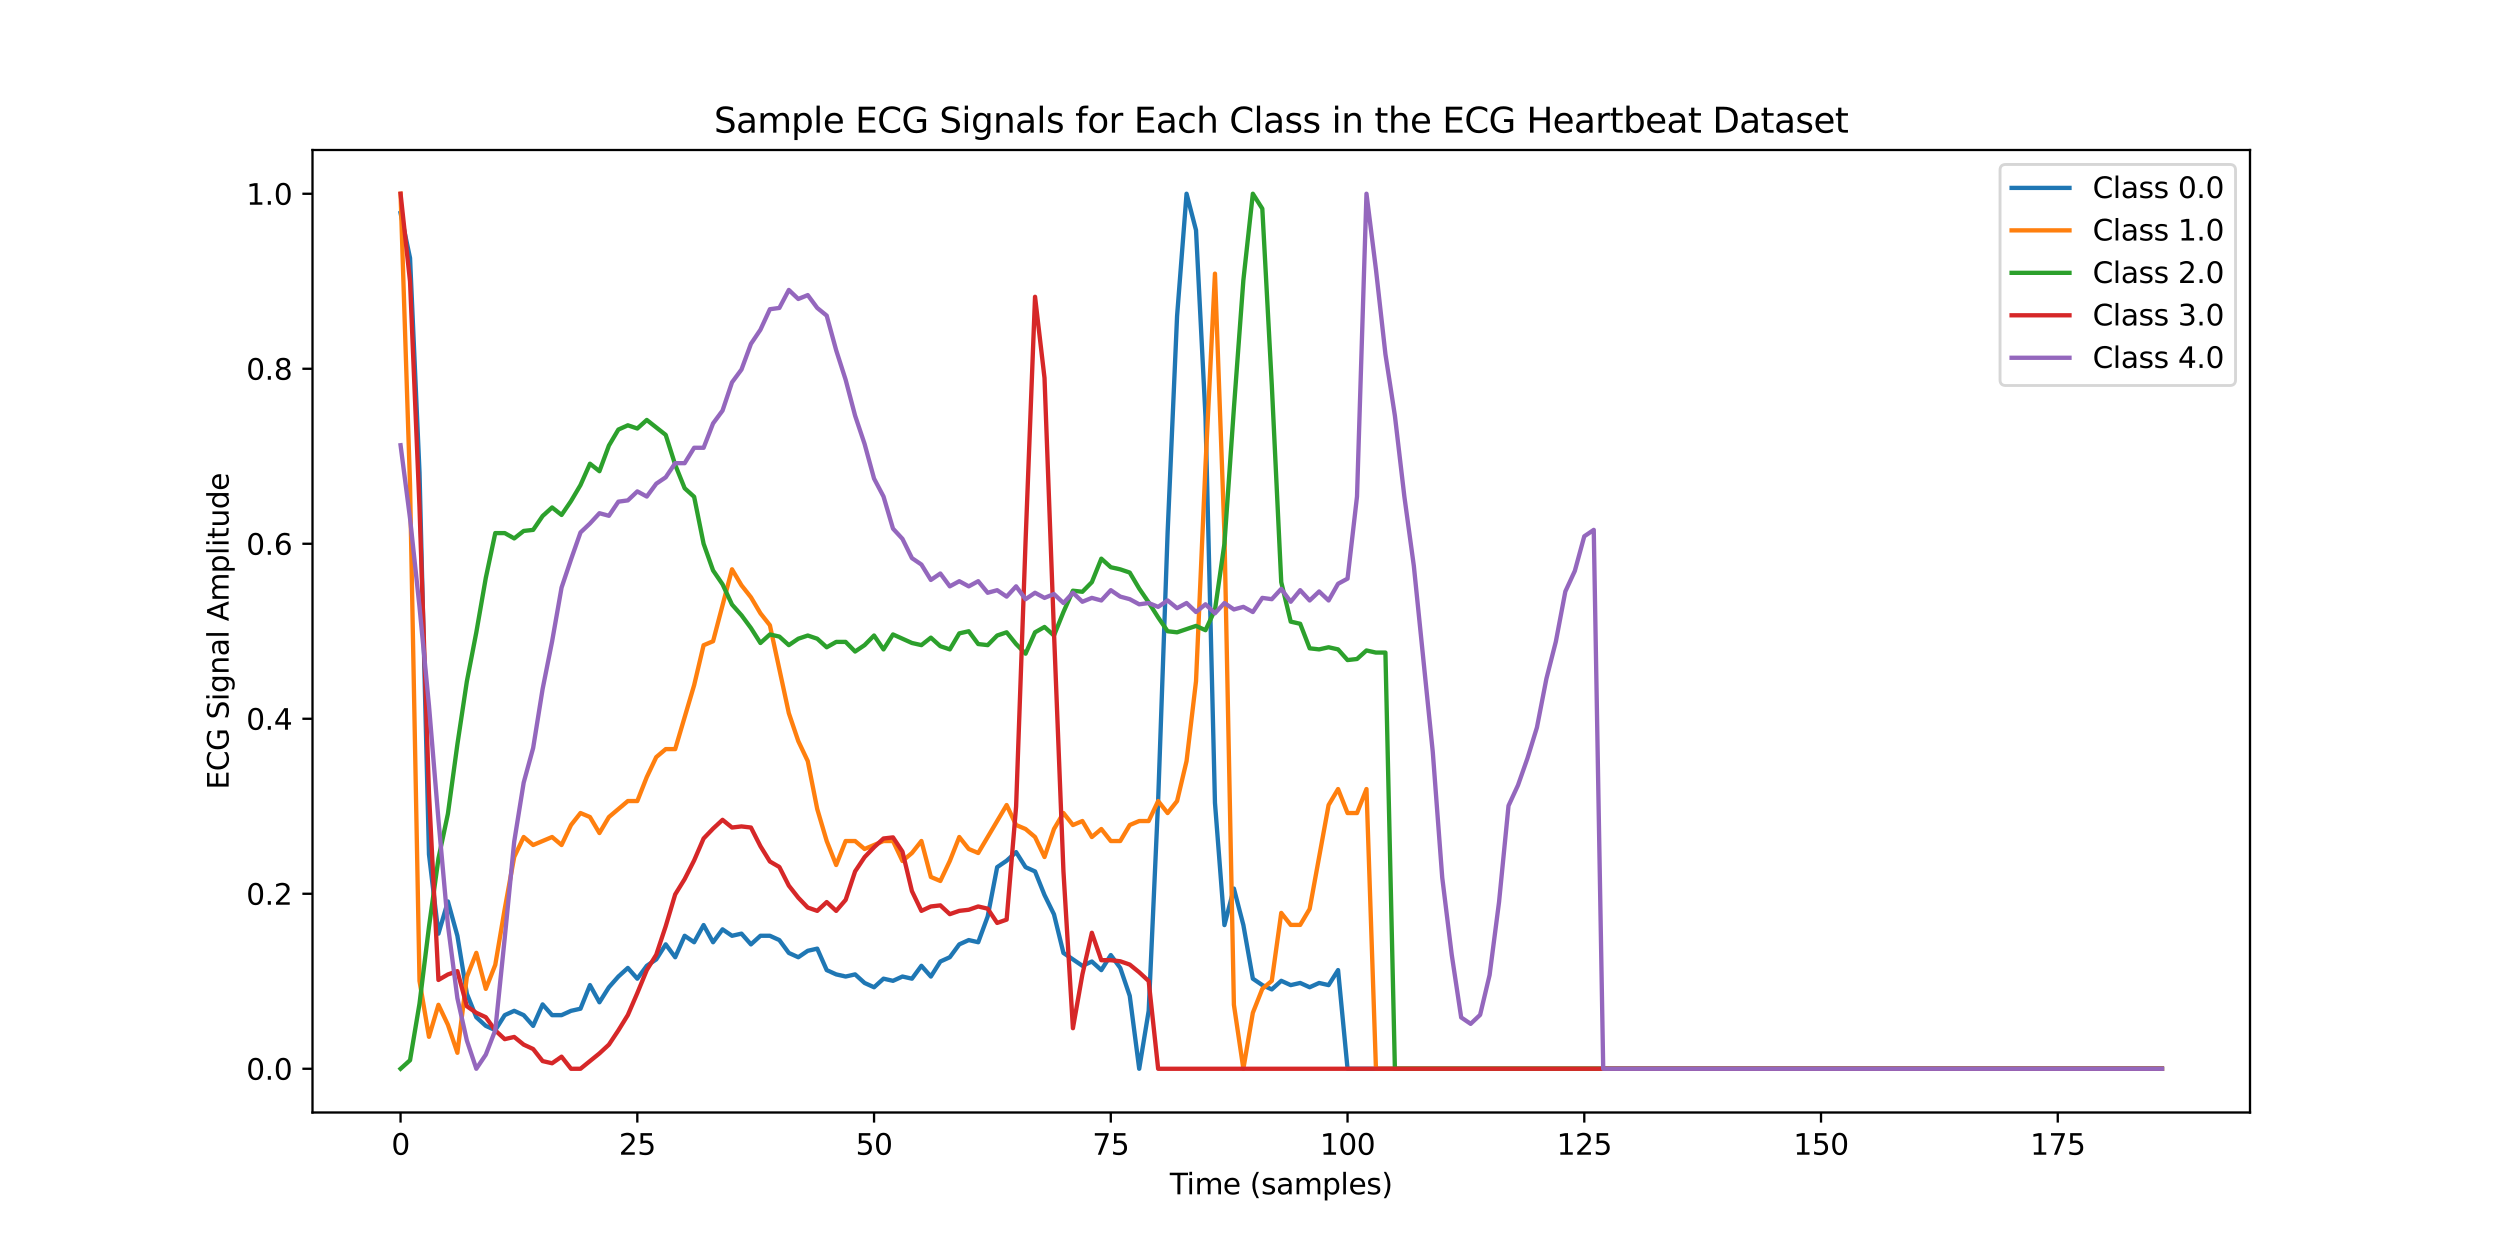 <?xml version="1.0" encoding="utf-8" standalone="no"?>
<!DOCTYPE svg PUBLIC "-//W3C//DTD SVG 1.1//EN"
  "http://www.w3.org/Graphics/SVG/1.1/DTD/svg11.dtd">
<svg xmlns:xlink="http://www.w3.org/1999/xlink" width="864pt" height="432pt" viewBox="0 0 864 432" xmlns="http://www.w3.org/2000/svg" version="1.1">
 <defs>
  <style type="text/css">*{stroke-linejoin: round; stroke-linecap: butt}</style>
 </defs>
 <g id="figure_1">
  <g id="patch_1">
   <path d="M 0 432 
L 864 432 
L 864 0 
L 0 0 
z
" style="fill: #ffffff"/>
  </g>
  <g id="axes_1">
   <g id="patch_2">
    <path d="M 108 384.48 
L 777.6 384.48 
L 777.6 51.84 
L 108 51.84 
z
" style="fill: #ffffff"/>
   </g>
   <g id="matplotlib.axis_1">
    <g id="xtick_1">
     <g id="line2d_1">
      <defs>
       <path id="m338318c845" d="M 0 0 
L 0 3.5 
" style="stroke: #000000; stroke-width: 0.8"/>
      </defs>
      <g>
       <use xlink:href="#m338318c845" x="138.436" y="384.48" style="stroke: #000000; stroke-width: 0.8"/>
      </g>
     </g>
     <g id="text_1">
      <!-- 0 -->
      <g transform="translate(135.255 399.078) scale(0.1 -0.1)">
       <defs>
        <path id="DejaVuSans-30" d="M 2034 4250 
Q 1547 4250 1301 3770 
Q 1056 3291 1056 2328 
Q 1056 1369 1301 889 
Q 1547 409 2034 409 
Q 2525 409 2770 889 
Q 3016 1369 3016 2328 
Q 3016 3291 2770 3770 
Q 2525 4250 2034 4250 
z
M 2034 4750 
Q 2819 4750 3233 4129 
Q 3647 3509 3647 2328 
Q 3647 1150 3233 529 
Q 2819 -91 2034 -91 
Q 1250 -91 836 529 
Q 422 1150 422 2328 
Q 422 3509 836 4129 
Q 1250 4750 2034 4750 
z
" transform="scale(0.016)"/>
       </defs>
       <use xlink:href="#DejaVuSans-30"/>
      </g>
     </g>
    </g>
    <g id="xtick_2">
     <g id="line2d_2">
      <g>
       <use xlink:href="#m338318c845" x="220.255" y="384.48" style="stroke: #000000; stroke-width: 0.8"/>
      </g>
     </g>
     <g id="text_2">
      <!-- 25 -->
      <g transform="translate(213.892 399.078) scale(0.1 -0.1)">
       <defs>
        <path id="DejaVuSans-32" d="M 1228 531 
L 3431 531 
L 3431 0 
L 469 0 
L 469 531 
Q 828 903 1448 1529 
Q 2069 2156 2228 2338 
Q 2531 2678 2651 2914 
Q 2772 3150 2772 3378 
Q 2772 3750 2511 3984 
Q 2250 4219 1831 4219 
Q 1534 4219 1204 4116 
Q 875 4013 500 3803 
L 500 4441 
Q 881 4594 1212 4672 
Q 1544 4750 1819 4750 
Q 2544 4750 2975 4387 
Q 3406 4025 3406 3419 
Q 3406 3131 3298 2873 
Q 3191 2616 2906 2266 
Q 2828 2175 2409 1742 
Q 1991 1309 1228 531 
z
" transform="scale(0.016)"/>
        <path id="DejaVuSans-35" d="M 691 4666 
L 3169 4666 
L 3169 4134 
L 1269 4134 
L 1269 2991 
Q 1406 3038 1543 3061 
Q 1681 3084 1819 3084 
Q 2600 3084 3056 2656 
Q 3513 2228 3513 1497 
Q 3513 744 3044 326 
Q 2575 -91 1722 -91 
Q 1428 -91 1123 -41 
Q 819 9 494 109 
L 494 744 
Q 775 591 1075 516 
Q 1375 441 1709 441 
Q 2250 441 2565 725 
Q 2881 1009 2881 1497 
Q 2881 1984 2565 2268 
Q 2250 2553 1709 2553 
Q 1456 2553 1204 2497 
Q 953 2441 691 2322 
L 691 4666 
z
" transform="scale(0.016)"/>
       </defs>
       <use xlink:href="#DejaVuSans-32"/>
       <use xlink:href="#DejaVuSans-35" transform="translate(63.623 0)"/>
      </g>
     </g>
    </g>
    <g id="xtick_3">
     <g id="line2d_3">
      <g>
       <use xlink:href="#m338318c845" x="302.073" y="384.48" style="stroke: #000000; stroke-width: 0.8"/>
      </g>
     </g>
     <g id="text_3">
      <!-- 50 -->
      <g transform="translate(295.71 399.078) scale(0.1 -0.1)">
       <use xlink:href="#DejaVuSans-35"/>
       <use xlink:href="#DejaVuSans-30" transform="translate(63.623 0)"/>
      </g>
     </g>
    </g>
    <g id="xtick_4">
     <g id="line2d_4">
      <g>
       <use xlink:href="#m338318c845" x="383.891" y="384.48" style="stroke: #000000; stroke-width: 0.8"/>
      </g>
     </g>
     <g id="text_4">
      <!-- 75 -->
      <g transform="translate(377.528 399.078) scale(0.1 -0.1)">
       <defs>
        <path id="DejaVuSans-37" d="M 525 4666 
L 3525 4666 
L 3525 4397 
L 1831 0 
L 1172 0 
L 2766 4134 
L 525 4134 
L 525 4666 
z
" transform="scale(0.016)"/>
       </defs>
       <use xlink:href="#DejaVuSans-37"/>
       <use xlink:href="#DejaVuSans-35" transform="translate(63.623 0)"/>
      </g>
     </g>
    </g>
    <g id="xtick_5">
     <g id="line2d_5">
      <g>
       <use xlink:href="#m338318c845" x="465.709" y="384.48" style="stroke: #000000; stroke-width: 0.8"/>
      </g>
     </g>
     <g id="text_5">
      <!-- 100 -->
      <g transform="translate(456.165 399.078) scale(0.1 -0.1)">
       <defs>
        <path id="DejaVuSans-31" d="M 794 531 
L 1825 531 
L 1825 4091 
L 703 3866 
L 703 4441 
L 1819 4666 
L 2450 4666 
L 2450 531 
L 3481 531 
L 3481 0 
L 794 0 
L 794 531 
z
" transform="scale(0.016)"/>
       </defs>
       <use xlink:href="#DejaVuSans-31"/>
       <use xlink:href="#DejaVuSans-30" transform="translate(63.623 0)"/>
       <use xlink:href="#DejaVuSans-30" transform="translate(127.246 0)"/>
      </g>
     </g>
    </g>
    <g id="xtick_6">
     <g id="line2d_6">
      <g>
       <use xlink:href="#m338318c845" x="547.527" y="384.48" style="stroke: #000000; stroke-width: 0.8"/>
      </g>
     </g>
     <g id="text_6">
      <!-- 125 -->
      <g transform="translate(537.984 399.078) scale(0.1 -0.1)">
       <use xlink:href="#DejaVuSans-31"/>
       <use xlink:href="#DejaVuSans-32" transform="translate(63.623 0)"/>
       <use xlink:href="#DejaVuSans-35" transform="translate(127.246 0)"/>
      </g>
     </g>
    </g>
    <g id="xtick_7">
     <g id="line2d_7">
      <g>
       <use xlink:href="#m338318c845" x="629.345" y="384.48" style="stroke: #000000; stroke-width: 0.8"/>
      </g>
     </g>
     <g id="text_7">
      <!-- 150 -->
      <g transform="translate(619.802 399.078) scale(0.1 -0.1)">
       <use xlink:href="#DejaVuSans-31"/>
       <use xlink:href="#DejaVuSans-35" transform="translate(63.623 0)"/>
       <use xlink:href="#DejaVuSans-30" transform="translate(127.246 0)"/>
      </g>
     </g>
    </g>
    <g id="xtick_8">
     <g id="line2d_8">
      <g>
       <use xlink:href="#m338318c845" x="711.164" y="384.48" style="stroke: #000000; stroke-width: 0.8"/>
      </g>
     </g>
     <g id="text_8">
      <!-- 175 -->
      <g transform="translate(701.62 399.078) scale(0.1 -0.1)">
       <use xlink:href="#DejaVuSans-31"/>
       <use xlink:href="#DejaVuSans-37" transform="translate(63.623 0)"/>
       <use xlink:href="#DejaVuSans-35" transform="translate(127.246 0)"/>
      </g>
     </g>
    </g>
    <g id="text_9">
     <!-- Time (samples) -->
     <g transform="translate(404.292 412.757) scale(0.1 -0.1)">
      <defs>
       <path id="DejaVuSans-54" d="M -19 4666 
L 3928 4666 
L 3928 4134 
L 2272 4134 
L 2272 0 
L 1638 0 
L 1638 4134 
L -19 4134 
L -19 4666 
z
" transform="scale(0.016)"/>
       <path id="DejaVuSans-69" d="M 603 3500 
L 1178 3500 
L 1178 0 
L 603 0 
L 603 3500 
z
M 603 4863 
L 1178 4863 
L 1178 4134 
L 603 4134 
L 603 4863 
z
" transform="scale(0.016)"/>
       <path id="DejaVuSans-6d" d="M 3328 2828 
Q 3544 3216 3844 3400 
Q 4144 3584 4550 3584 
Q 5097 3584 5394 3201 
Q 5691 2819 5691 2113 
L 5691 0 
L 5113 0 
L 5113 2094 
Q 5113 2597 4934 2840 
Q 4756 3084 4391 3084 
Q 3944 3084 3684 2787 
Q 3425 2491 3425 1978 
L 3425 0 
L 2847 0 
L 2847 2094 
Q 2847 2600 2669 2842 
Q 2491 3084 2119 3084 
Q 1678 3084 1418 2786 
Q 1159 2488 1159 1978 
L 1159 0 
L 581 0 
L 581 3500 
L 1159 3500 
L 1159 2956 
Q 1356 3278 1631 3431 
Q 1906 3584 2284 3584 
Q 2666 3584 2933 3390 
Q 3200 3197 3328 2828 
z
" transform="scale(0.016)"/>
       <path id="DejaVuSans-65" d="M 3597 1894 
L 3597 1613 
L 953 1613 
Q 991 1019 1311 708 
Q 1631 397 2203 397 
Q 2534 397 2845 478 
Q 3156 559 3463 722 
L 3463 178 
Q 3153 47 2828 -22 
Q 2503 -91 2169 -91 
Q 1331 -91 842 396 
Q 353 884 353 1716 
Q 353 2575 817 3079 
Q 1281 3584 2069 3584 
Q 2775 3584 3186 3129 
Q 3597 2675 3597 1894 
z
M 3022 2063 
Q 3016 2534 2758 2815 
Q 2500 3097 2075 3097 
Q 1594 3097 1305 2825 
Q 1016 2553 972 2059 
L 3022 2063 
z
" transform="scale(0.016)"/>
       <path id="DejaVuSans-20" transform="scale(0.016)"/>
       <path id="DejaVuSans-28" d="M 1984 4856 
Q 1566 4138 1362 3434 
Q 1159 2731 1159 2009 
Q 1159 1288 1364 580 
Q 1569 -128 1984 -844 
L 1484 -844 
Q 1016 -109 783 600 
Q 550 1309 550 2009 
Q 550 2706 781 3412 
Q 1013 4119 1484 4856 
L 1984 4856 
z
" transform="scale(0.016)"/>
       <path id="DejaVuSans-73" d="M 2834 3397 
L 2834 2853 
Q 2591 2978 2328 3040 
Q 2066 3103 1784 3103 
Q 1356 3103 1142 2972 
Q 928 2841 928 2578 
Q 928 2378 1081 2264 
Q 1234 2150 1697 2047 
L 1894 2003 
Q 2506 1872 2764 1633 
Q 3022 1394 3022 966 
Q 3022 478 2636 193 
Q 2250 -91 1575 -91 
Q 1294 -91 989 -36 
Q 684 19 347 128 
L 347 722 
Q 666 556 975 473 
Q 1284 391 1588 391 
Q 1994 391 2212 530 
Q 2431 669 2431 922 
Q 2431 1156 2273 1281 
Q 2116 1406 1581 1522 
L 1381 1569 
Q 847 1681 609 1914 
Q 372 2147 372 2553 
Q 372 3047 722 3315 
Q 1072 3584 1716 3584 
Q 2034 3584 2315 3537 
Q 2597 3491 2834 3397 
z
" transform="scale(0.016)"/>
       <path id="DejaVuSans-61" d="M 2194 1759 
Q 1497 1759 1228 1600 
Q 959 1441 959 1056 
Q 959 750 1161 570 
Q 1363 391 1709 391 
Q 2188 391 2477 730 
Q 2766 1069 2766 1631 
L 2766 1759 
L 2194 1759 
z
M 3341 1997 
L 3341 0 
L 2766 0 
L 2766 531 
Q 2569 213 2275 61 
Q 1981 -91 1556 -91 
Q 1019 -91 701 211 
Q 384 513 384 1019 
Q 384 1609 779 1909 
Q 1175 2209 1959 2209 
L 2766 2209 
L 2766 2266 
Q 2766 2663 2505 2880 
Q 2244 3097 1772 3097 
Q 1472 3097 1187 3025 
Q 903 2953 641 2809 
L 641 3341 
Q 956 3463 1253 3523 
Q 1550 3584 1831 3584 
Q 2591 3584 2966 3190 
Q 3341 2797 3341 1997 
z
" transform="scale(0.016)"/>
       <path id="DejaVuSans-70" d="M 1159 525 
L 1159 -1331 
L 581 -1331 
L 581 3500 
L 1159 3500 
L 1159 2969 
Q 1341 3281 1617 3432 
Q 1894 3584 2278 3584 
Q 2916 3584 3314 3078 
Q 3713 2572 3713 1747 
Q 3713 922 3314 415 
Q 2916 -91 2278 -91 
Q 1894 -91 1617 61 
Q 1341 213 1159 525 
z
M 3116 1747 
Q 3116 2381 2855 2742 
Q 2594 3103 2138 3103 
Q 1681 3103 1420 2742 
Q 1159 2381 1159 1747 
Q 1159 1113 1420 752 
Q 1681 391 2138 391 
Q 2594 391 2855 752 
Q 3116 1113 3116 1747 
z
" transform="scale(0.016)"/>
       <path id="DejaVuSans-6c" d="M 603 4863 
L 1178 4863 
L 1178 0 
L 603 0 
L 603 4863 
z
" transform="scale(0.016)"/>
       <path id="DejaVuSans-29" d="M 513 4856 
L 1013 4856 
Q 1481 4119 1714 3412 
Q 1947 2706 1947 2009 
Q 1947 1309 1714 600 
Q 1481 -109 1013 -844 
L 513 -844 
Q 928 -128 1133 580 
Q 1338 1288 1338 2009 
Q 1338 2731 1133 3434 
Q 928 4138 513 4856 
z
" transform="scale(0.016)"/>
      </defs>
      <use xlink:href="#DejaVuSans-54"/>
      <use xlink:href="#DejaVuSans-69" transform="translate(57.959 0)"/>
      <use xlink:href="#DejaVuSans-6d" transform="translate(85.742 0)"/>
      <use xlink:href="#DejaVuSans-65" transform="translate(183.154 0)"/>
      <use xlink:href="#DejaVuSans-20" transform="translate(244.678 0)"/>
      <use xlink:href="#DejaVuSans-28" transform="translate(276.465 0)"/>
      <use xlink:href="#DejaVuSans-73" transform="translate(315.479 0)"/>
      <use xlink:href="#DejaVuSans-61" transform="translate(367.578 0)"/>
      <use xlink:href="#DejaVuSans-6d" transform="translate(428.857 0)"/>
      <use xlink:href="#DejaVuSans-70" transform="translate(526.27 0)"/>
      <use xlink:href="#DejaVuSans-6c" transform="translate(589.746 0)"/>
      <use xlink:href="#DejaVuSans-65" transform="translate(617.529 0)"/>
      <use xlink:href="#DejaVuSans-73" transform="translate(679.053 0)"/>
      <use xlink:href="#DejaVuSans-29" transform="translate(731.152 0)"/>
     </g>
    </g>
   </g>
   <g id="matplotlib.axis_2">
    <g id="ytick_1">
     <g id="line2d_9">
      <defs>
       <path id="m9745d32a27" d="M 0 0 
L -3.5 0 
" style="stroke: #000000; stroke-width: 0.8"/>
      </defs>
      <g>
       <use xlink:href="#m9745d32a27" x="108" y="369.36" style="stroke: #000000; stroke-width: 0.8"/>
      </g>
     </g>
     <g id="text_10">
      <!-- 0.0 -->
      <g transform="translate(85.097 373.159) scale(0.1 -0.1)">
       <defs>
        <path id="DejaVuSans-2e" d="M 684 794 
L 1344 794 
L 1344 0 
L 684 0 
L 684 794 
z
" transform="scale(0.016)"/>
       </defs>
       <use xlink:href="#DejaVuSans-30"/>
       <use xlink:href="#DejaVuSans-2e" transform="translate(63.623 0)"/>
       <use xlink:href="#DejaVuSans-30" transform="translate(95.41 0)"/>
      </g>
     </g>
    </g>
    <g id="ytick_2">
     <g id="line2d_10">
      <g>
       <use xlink:href="#m9745d32a27" x="108" y="308.88" style="stroke: #000000; stroke-width: 0.8"/>
      </g>
     </g>
     <g id="text_11">
      <!-- 0.2 -->
      <g transform="translate(85.097 312.679) scale(0.1 -0.1)">
       <use xlink:href="#DejaVuSans-30"/>
       <use xlink:href="#DejaVuSans-2e" transform="translate(63.623 0)"/>
       <use xlink:href="#DejaVuSans-32" transform="translate(95.41 0)"/>
      </g>
     </g>
    </g>
    <g id="ytick_3">
     <g id="line2d_11">
      <g>
       <use xlink:href="#m9745d32a27" x="108" y="248.4" style="stroke: #000000; stroke-width: 0.8"/>
      </g>
     </g>
     <g id="text_12">
      <!-- 0.4 -->
      <g transform="translate(85.097 252.199) scale(0.1 -0.1)">
       <defs>
        <path id="DejaVuSans-34" d="M 2419 4116 
L 825 1625 
L 2419 1625 
L 2419 4116 
z
M 2253 4666 
L 3047 4666 
L 3047 1625 
L 3713 1625 
L 3713 1100 
L 3047 1100 
L 3047 0 
L 2419 0 
L 2419 1100 
L 313 1100 
L 313 1709 
L 2253 4666 
z
" transform="scale(0.016)"/>
       </defs>
       <use xlink:href="#DejaVuSans-30"/>
       <use xlink:href="#DejaVuSans-2e" transform="translate(63.623 0)"/>
       <use xlink:href="#DejaVuSans-34" transform="translate(95.41 0)"/>
      </g>
     </g>
    </g>
    <g id="ytick_4">
     <g id="line2d_12">
      <g>
       <use xlink:href="#m9745d32a27" x="108" y="187.92" style="stroke: #000000; stroke-width: 0.8"/>
      </g>
     </g>
     <g id="text_13">
      <!-- 0.6 -->
      <g transform="translate(85.097 191.719) scale(0.1 -0.1)">
       <defs>
        <path id="DejaVuSans-36" d="M 2113 2584 
Q 1688 2584 1439 2293 
Q 1191 2003 1191 1497 
Q 1191 994 1439 701 
Q 1688 409 2113 409 
Q 2538 409 2786 701 
Q 3034 994 3034 1497 
Q 3034 2003 2786 2293 
Q 2538 2584 2113 2584 
z
M 3366 4563 
L 3366 3988 
Q 3128 4100 2886 4159 
Q 2644 4219 2406 4219 
Q 1781 4219 1451 3797 
Q 1122 3375 1075 2522 
Q 1259 2794 1537 2939 
Q 1816 3084 2150 3084 
Q 2853 3084 3261 2657 
Q 3669 2231 3669 1497 
Q 3669 778 3244 343 
Q 2819 -91 2113 -91 
Q 1303 -91 875 529 
Q 447 1150 447 2328 
Q 447 3434 972 4092 
Q 1497 4750 2381 4750 
Q 2619 4750 2861 4703 
Q 3103 4656 3366 4563 
z
" transform="scale(0.016)"/>
       </defs>
       <use xlink:href="#DejaVuSans-30"/>
       <use xlink:href="#DejaVuSans-2e" transform="translate(63.623 0)"/>
       <use xlink:href="#DejaVuSans-36" transform="translate(95.41 0)"/>
      </g>
     </g>
    </g>
    <g id="ytick_5">
     <g id="line2d_13">
      <g>
       <use xlink:href="#m9745d32a27" x="108" y="127.44" style="stroke: #000000; stroke-width: 0.8"/>
      </g>
     </g>
     <g id="text_14">
      <!-- 0.8 -->
      <g transform="translate(85.097 131.239) scale(0.1 -0.1)">
       <defs>
        <path id="DejaVuSans-38" d="M 2034 2216 
Q 1584 2216 1326 1975 
Q 1069 1734 1069 1313 
Q 1069 891 1326 650 
Q 1584 409 2034 409 
Q 2484 409 2743 651 
Q 3003 894 3003 1313 
Q 3003 1734 2745 1975 
Q 2488 2216 2034 2216 
z
M 1403 2484 
Q 997 2584 770 2862 
Q 544 3141 544 3541 
Q 544 4100 942 4425 
Q 1341 4750 2034 4750 
Q 2731 4750 3128 4425 
Q 3525 4100 3525 3541 
Q 3525 3141 3298 2862 
Q 3072 2584 2669 2484 
Q 3125 2378 3379 2068 
Q 3634 1759 3634 1313 
Q 3634 634 3220 271 
Q 2806 -91 2034 -91 
Q 1263 -91 848 271 
Q 434 634 434 1313 
Q 434 1759 690 2068 
Q 947 2378 1403 2484 
z
M 1172 3481 
Q 1172 3119 1398 2916 
Q 1625 2713 2034 2713 
Q 2441 2713 2670 2916 
Q 2900 3119 2900 3481 
Q 2900 3844 2670 4047 
Q 2441 4250 2034 4250 
Q 1625 4250 1398 4047 
Q 1172 3844 1172 3481 
z
" transform="scale(0.016)"/>
       </defs>
       <use xlink:href="#DejaVuSans-30"/>
       <use xlink:href="#DejaVuSans-2e" transform="translate(63.623 0)"/>
       <use xlink:href="#DejaVuSans-38" transform="translate(95.41 0)"/>
      </g>
     </g>
    </g>
    <g id="ytick_6">
     <g id="line2d_14">
      <g>
       <use xlink:href="#m9745d32a27" x="108" y="66.96" style="stroke: #000000; stroke-width: 0.8"/>
      </g>
     </g>
     <g id="text_15">
      <!-- 1.0 -->
      <g transform="translate(85.097 70.759) scale(0.1 -0.1)">
       <use xlink:href="#DejaVuSans-31"/>
       <use xlink:href="#DejaVuSans-2e" transform="translate(63.623 0)"/>
       <use xlink:href="#DejaVuSans-30" transform="translate(95.41 0)"/>
      </g>
     </g>
    </g>
    <g id="text_16">
     <!-- ECG Signal Amplitude -->
     <g transform="translate(79.017 272.845) rotate(-90) scale(0.1 -0.1)">
      <defs>
       <path id="DejaVuSans-45" d="M 628 4666 
L 3578 4666 
L 3578 4134 
L 1259 4134 
L 1259 2753 
L 3481 2753 
L 3481 2222 
L 1259 2222 
L 1259 531 
L 3634 531 
L 3634 0 
L 628 0 
L 628 4666 
z
" transform="scale(0.016)"/>
       <path id="DejaVuSans-43" d="M 4122 4306 
L 4122 3641 
Q 3803 3938 3442 4084 
Q 3081 4231 2675 4231 
Q 1875 4231 1450 3742 
Q 1025 3253 1025 2328 
Q 1025 1406 1450 917 
Q 1875 428 2675 428 
Q 3081 428 3442 575 
Q 3803 722 4122 1019 
L 4122 359 
Q 3791 134 3420 21 
Q 3050 -91 2638 -91 
Q 1578 -91 968 557 
Q 359 1206 359 2328 
Q 359 3453 968 4101 
Q 1578 4750 2638 4750 
Q 3056 4750 3426 4639 
Q 3797 4528 4122 4306 
z
" transform="scale(0.016)"/>
       <path id="DejaVuSans-47" d="M 3809 666 
L 3809 1919 
L 2778 1919 
L 2778 2438 
L 4434 2438 
L 4434 434 
Q 4069 175 3628 42 
Q 3188 -91 2688 -91 
Q 1594 -91 976 548 
Q 359 1188 359 2328 
Q 359 3472 976 4111 
Q 1594 4750 2688 4750 
Q 3144 4750 3555 4637 
Q 3966 4525 4313 4306 
L 4313 3634 
Q 3963 3931 3569 4081 
Q 3175 4231 2741 4231 
Q 1884 4231 1454 3753 
Q 1025 3275 1025 2328 
Q 1025 1384 1454 906 
Q 1884 428 2741 428 
Q 3075 428 3337 486 
Q 3600 544 3809 666 
z
" transform="scale(0.016)"/>
       <path id="DejaVuSans-53" d="M 3425 4513 
L 3425 3897 
Q 3066 4069 2747 4153 
Q 2428 4238 2131 4238 
Q 1616 4238 1336 4038 
Q 1056 3838 1056 3469 
Q 1056 3159 1242 3001 
Q 1428 2844 1947 2747 
L 2328 2669 
Q 3034 2534 3370 2195 
Q 3706 1856 3706 1288 
Q 3706 609 3251 259 
Q 2797 -91 1919 -91 
Q 1588 -91 1214 -16 
Q 841 59 441 206 
L 441 856 
Q 825 641 1194 531 
Q 1563 422 1919 422 
Q 2459 422 2753 634 
Q 3047 847 3047 1241 
Q 3047 1584 2836 1778 
Q 2625 1972 2144 2069 
L 1759 2144 
Q 1053 2284 737 2584 
Q 422 2884 422 3419 
Q 422 4038 858 4394 
Q 1294 4750 2059 4750 
Q 2388 4750 2728 4690 
Q 3069 4631 3425 4513 
z
" transform="scale(0.016)"/>
       <path id="DejaVuSans-67" d="M 2906 1791 
Q 2906 2416 2648 2759 
Q 2391 3103 1925 3103 
Q 1463 3103 1205 2759 
Q 947 2416 947 1791 
Q 947 1169 1205 825 
Q 1463 481 1925 481 
Q 2391 481 2648 825 
Q 2906 1169 2906 1791 
z
M 3481 434 
Q 3481 -459 3084 -895 
Q 2688 -1331 1869 -1331 
Q 1566 -1331 1297 -1286 
Q 1028 -1241 775 -1147 
L 775 -588 
Q 1028 -725 1275 -790 
Q 1522 -856 1778 -856 
Q 2344 -856 2625 -561 
Q 2906 -266 2906 331 
L 2906 616 
Q 2728 306 2450 153 
Q 2172 0 1784 0 
Q 1141 0 747 490 
Q 353 981 353 1791 
Q 353 2603 747 3093 
Q 1141 3584 1784 3584 
Q 2172 3584 2450 3431 
Q 2728 3278 2906 2969 
L 2906 3500 
L 3481 3500 
L 3481 434 
z
" transform="scale(0.016)"/>
       <path id="DejaVuSans-6e" d="M 3513 2113 
L 3513 0 
L 2938 0 
L 2938 2094 
Q 2938 2591 2744 2837 
Q 2550 3084 2163 3084 
Q 1697 3084 1428 2787 
Q 1159 2491 1159 1978 
L 1159 0 
L 581 0 
L 581 3500 
L 1159 3500 
L 1159 2956 
Q 1366 3272 1645 3428 
Q 1925 3584 2291 3584 
Q 2894 3584 3203 3211 
Q 3513 2838 3513 2113 
z
" transform="scale(0.016)"/>
       <path id="DejaVuSans-41" d="M 2188 4044 
L 1331 1722 
L 3047 1722 
L 2188 4044 
z
M 1831 4666 
L 2547 4666 
L 4325 0 
L 3669 0 
L 3244 1197 
L 1141 1197 
L 716 0 
L 50 0 
L 1831 4666 
z
" transform="scale(0.016)"/>
       <path id="DejaVuSans-74" d="M 1172 4494 
L 1172 3500 
L 2356 3500 
L 2356 3053 
L 1172 3053 
L 1172 1153 
Q 1172 725 1289 603 
Q 1406 481 1766 481 
L 2356 481 
L 2356 0 
L 1766 0 
Q 1100 0 847 248 
Q 594 497 594 1153 
L 594 3053 
L 172 3053 
L 172 3500 
L 594 3500 
L 594 4494 
L 1172 4494 
z
" transform="scale(0.016)"/>
       <path id="DejaVuSans-75" d="M 544 1381 
L 544 3500 
L 1119 3500 
L 1119 1403 
Q 1119 906 1312 657 
Q 1506 409 1894 409 
Q 2359 409 2629 706 
Q 2900 1003 2900 1516 
L 2900 3500 
L 3475 3500 
L 3475 0 
L 2900 0 
L 2900 538 
Q 2691 219 2414 64 
Q 2138 -91 1772 -91 
Q 1169 -91 856 284 
Q 544 659 544 1381 
z
M 1991 3584 
L 1991 3584 
z
" transform="scale(0.016)"/>
       <path id="DejaVuSans-64" d="M 2906 2969 
L 2906 4863 
L 3481 4863 
L 3481 0 
L 2906 0 
L 2906 525 
Q 2725 213 2448 61 
Q 2172 -91 1784 -91 
Q 1150 -91 751 415 
Q 353 922 353 1747 
Q 353 2572 751 3078 
Q 1150 3584 1784 3584 
Q 2172 3584 2448 3432 
Q 2725 3281 2906 2969 
z
M 947 1747 
Q 947 1113 1208 752 
Q 1469 391 1925 391 
Q 2381 391 2643 752 
Q 2906 1113 2906 1747 
Q 2906 2381 2643 2742 
Q 2381 3103 1925 3103 
Q 1469 3103 1208 2742 
Q 947 2381 947 1747 
z
" transform="scale(0.016)"/>
      </defs>
      <use xlink:href="#DejaVuSans-45"/>
      <use xlink:href="#DejaVuSans-43" transform="translate(63.184 0)"/>
      <use xlink:href="#DejaVuSans-47" transform="translate(133.008 0)"/>
      <use xlink:href="#DejaVuSans-20" transform="translate(210.498 0)"/>
      <use xlink:href="#DejaVuSans-53" transform="translate(242.285 0)"/>
      <use xlink:href="#DejaVuSans-69" transform="translate(305.762 0)"/>
      <use xlink:href="#DejaVuSans-67" transform="translate(333.545 0)"/>
      <use xlink:href="#DejaVuSans-6e" transform="translate(397.021 0)"/>
      <use xlink:href="#DejaVuSans-61" transform="translate(460.4 0)"/>
      <use xlink:href="#DejaVuSans-6c" transform="translate(521.68 0)"/>
      <use xlink:href="#DejaVuSans-20" transform="translate(549.463 0)"/>
      <use xlink:href="#DejaVuSans-41" transform="translate(581.25 0)"/>
      <use xlink:href="#DejaVuSans-6d" transform="translate(649.658 0)"/>
      <use xlink:href="#DejaVuSans-70" transform="translate(747.07 0)"/>
      <use xlink:href="#DejaVuSans-6c" transform="translate(810.547 0)"/>
      <use xlink:href="#DejaVuSans-69" transform="translate(838.33 0)"/>
      <use xlink:href="#DejaVuSans-74" transform="translate(866.113 0)"/>
      <use xlink:href="#DejaVuSans-75" transform="translate(905.322 0)"/>
      <use xlink:href="#DejaVuSans-64" transform="translate(968.701 0)"/>
      <use xlink:href="#DejaVuSans-65" transform="translate(1032.178 0)"/>
     </g>
    </g>
   </g>
   <g id="line2d_15">
    <path d="M 138.436 73.631 
L 141.709 89.195 
L 144.982 163.313 
L 148.255 295.242 
L 151.527 322.666 
L 154.8 311.548 
L 158.073 323.407 
L 161.345 343.419 
L 164.618 351.572 
L 167.891 354.536 
L 171.164 356.019 
L 174.436 350.831 
L 177.709 349.348 
L 180.982 350.831 
L 184.255 354.536 
L 187.527 347.125 
L 190.8 350.831 
L 194.073 350.831 
L 197.345 349.348 
L 200.618 348.607 
L 203.891 340.454 
L 207.164 346.384 
L 210.436 341.195 
L 213.709 337.489 
L 216.982 334.525 
L 220.255 338.231 
L 223.527 333.784 
L 226.8 331.56 
L 230.073 326.372 
L 233.345 330.819 
L 236.618 323.407 
L 239.891 325.631 
L 243.164 319.701 
L 246.436 325.631 
L 249.709 321.184 
L 252.982 323.407 
L 256.255 322.666 
L 259.527 326.372 
L 262.8 323.407 
L 266.073 323.407 
L 269.345 324.889 
L 272.618 329.336 
L 275.891 330.819 
L 279.164 328.595 
L 282.436 327.854 
L 285.709 335.266 
L 288.982 336.748 
L 292.255 337.489 
L 295.527 336.748 
L 298.8 339.713 
L 302.073 341.195 
L 305.345 338.231 
L 308.618 338.972 
L 311.891 337.489 
L 315.164 338.231 
L 318.436 333.784 
L 321.709 337.489 
L 324.982 332.301 
L 328.255 330.819 
L 331.527 326.372 
L 334.8 324.889 
L 338.073 325.631 
L 341.345 316.736 
L 344.618 299.689 
L 347.891 297.466 
L 351.164 294.501 
L 354.436 299.689 
L 357.709 301.172 
L 360.982 309.325 
L 364.255 315.995 
L 367.527 329.336 
L 374.073 333.784 
L 377.345 332.301 
L 380.618 335.266 
L 383.891 330.078 
L 387.164 334.525 
L 390.436 344.16 
L 393.709 369.36 
L 396.982 349.348 
L 400.255 276.713 
L 403.527 184.066 
L 406.8 109.207 
L 410.073 66.96 
L 413.345 79.56 
L 416.618 144.042 
L 419.891 277.454 
L 423.164 319.701 
L 426.436 307.101 
L 429.709 319.701 
L 432.982 338.231 
L 436.255 340.454 
L 439.527 341.936 
L 442.8 338.972 
L 446.073 340.454 
L 449.345 339.713 
L 452.618 341.195 
L 455.891 339.713 
L 459.164 340.454 
L 462.436 335.266 
L 465.709 369.36 
L 747.164 369.36 
L 747.164 369.36 
" clip-path="url(#p0263294c23)" style="fill: none; stroke: #1f77b4; stroke-width: 1.5; stroke-linecap: square"/>
   </g>
   <g id="line2d_16">
    <path d="M 138.436 66.96 
L 141.709 167.76 
L 144.982 338.982 
L 148.255 358.313 
L 151.527 347.267 
L 154.8 354.171 
L 158.073 363.837 
L 161.345 337.601 
L 164.618 329.316 
L 167.891 341.744 
L 171.164 333.459 
L 174.436 314.127 
L 177.709 296.176 
L 180.982 289.272 
L 184.255 292.034 
L 190.8 289.272 
L 194.073 292.034 
L 197.345 285.13 
L 200.618 280.987 
L 203.891 282.368 
L 207.164 287.892 
L 210.436 282.368 
L 216.982 276.845 
L 220.255 276.845 
L 223.527 268.56 
L 226.8 261.656 
L 230.073 258.894 
L 233.345 258.894 
L 239.891 236.801 
L 243.164 222.993 
L 246.436 221.612 
L 252.982 196.757 
L 256.255 202.281 
L 259.527 206.423 
L 262.8 211.946 
L 266.073 216.089 
L 272.618 246.467 
L 275.891 256.133 
L 279.164 263.037 
L 282.436 279.607 
L 285.709 290.653 
L 288.982 298.938 
L 292.255 290.653 
L 295.527 290.653 
L 298.8 293.415 
L 305.345 290.653 
L 308.618 290.653 
L 311.891 297.557 
L 315.164 294.796 
L 318.436 290.653 
L 321.709 303.081 
L 324.982 304.461 
L 328.255 297.557 
L 331.527 289.272 
L 334.8 293.415 
L 338.073 294.796 
L 347.891 278.226 
L 351.164 285.13 
L 354.436 286.511 
L 357.709 289.272 
L 360.982 296.176 
L 364.255 286.511 
L 367.527 280.987 
L 370.8 285.13 
L 374.073 283.749 
L 377.345 289.272 
L 380.618 286.511 
L 383.891 290.653 
L 387.164 290.653 
L 390.436 285.13 
L 393.709 283.749 
L 396.982 283.749 
L 400.255 276.845 
L 403.527 280.987 
L 406.8 276.845 
L 410.073 263.037 
L 413.345 235.42 
L 416.618 160.856 
L 419.891 94.576 
L 423.164 184.33 
L 426.436 347.267 
L 429.709 369.36 
L 432.982 350.028 
L 436.255 341.744 
L 439.527 338.982 
L 442.8 315.508 
L 446.073 319.65 
L 449.345 319.65 
L 452.618 314.127 
L 459.164 278.226 
L 462.436 272.702 
L 465.709 280.987 
L 468.982 280.987 
L 472.255 272.702 
L 475.527 369.36 
L 747.164 369.36 
L 747.164 369.36 
" clip-path="url(#p0263294c23)" style="fill: none; stroke: #ff7f0e; stroke-width: 1.5; stroke-linecap: square"/>
   </g>
   <g id="line2d_17">
    <path d="M 138.436 369.36 
L 141.709 366.41 
L 144.982 346.864 
L 148.255 320.312 
L 151.527 296.71 
L 154.8 281.221 
L 158.073 257.251 
L 161.345 235.493 
L 164.618 218.529 
L 167.891 199.721 
L 171.164 184.232 
L 174.436 184.232 
L 177.709 186.076 
L 180.982 183.495 
L 184.255 183.126 
L 187.527 178.332 
L 190.8 175.381 
L 194.073 177.963 
L 197.345 173.169 
L 200.618 167.637 
L 203.891 160.261 
L 207.164 162.843 
L 210.436 153.992 
L 213.709 148.46 
L 216.982 146.985 
L 220.255 148.092 
L 223.527 145.141 
L 230.073 150.304 
L 233.345 160.63 
L 236.618 168.743 
L 239.891 171.694 
L 243.164 187.92 
L 246.436 197.14 
L 249.709 201.934 
L 252.982 208.94 
L 256.255 212.628 
L 259.527 217.054 
L 262.8 222.217 
L 266.073 219.266 
L 269.345 220.004 
L 272.618 222.954 
L 275.891 220.741 
L 279.164 219.635 
L 282.436 220.741 
L 285.709 223.692 
L 288.982 221.848 
L 292.255 221.848 
L 295.527 225.167 
L 298.8 222.954 
L 302.073 219.635 
L 305.345 224.429 
L 308.618 219.266 
L 315.164 222.217 
L 318.436 222.954 
L 321.709 220.373 
L 324.982 223.323 
L 328.255 224.429 
L 331.527 218.898 
L 334.8 218.16 
L 338.073 222.585 
L 341.345 222.954 
L 344.618 219.635 
L 347.891 218.529 
L 351.164 222.585 
L 354.436 225.904 
L 357.709 218.529 
L 360.982 216.685 
L 364.255 219.635 
L 367.527 211.522 
L 370.8 204.146 
L 374.073 204.515 
L 377.345 201.196 
L 380.618 193.083 
L 383.891 196.033 
L 387.164 196.771 
L 390.436 197.877 
L 393.709 203.409 
L 396.982 208.203 
L 400.255 213.366 
L 403.527 218.16 
L 406.8 218.529 
L 413.345 216.316 
L 416.618 217.791 
L 419.891 210.784 
L 423.164 187.92 
L 426.436 141.085 
L 429.709 96.831 
L 432.982 66.96 
L 436.255 72.123 
L 439.527 132.972 
L 442.8 201.196 
L 446.073 214.841 
L 449.345 215.579 
L 452.618 224.06 
L 455.891 224.429 
L 459.164 223.692 
L 462.436 224.429 
L 465.709 228.117 
L 468.982 227.748 
L 472.255 224.798 
L 475.527 225.536 
L 478.8 225.536 
L 482.073 369.36 
L 747.164 369.36 
L 747.164 369.36 
" clip-path="url(#p0263294c23)" style="fill: none; stroke: #2ca02c; stroke-width: 1.5; stroke-linecap: square"/>
   </g>
   <g id="line2d_18">
    <path d="M 138.436 66.96 
L 141.709 97.276 
L 144.982 175.339 
L 148.255 274.244 
L 151.527 338.665 
L 154.8 336.771 
L 158.073 335.634 
L 161.345 347.76 
L 164.618 350.034 
L 167.891 351.549 
L 171.164 356.097 
L 174.436 359.128 
L 177.709 358.371 
L 180.982 361.023 
L 184.255 362.539 
L 187.527 366.707 
L 190.8 367.465 
L 194.073 365.192 
L 197.345 369.36 
L 200.618 369.36 
L 207.164 364.055 
L 210.436 361.023 
L 213.709 356.097 
L 216.982 350.792 
L 220.255 343.213 
L 223.527 335.255 
L 226.8 329.949 
L 230.073 320.097 
L 233.345 309.107 
L 236.618 303.802 
L 239.891 297.36 
L 243.164 289.781 
L 246.436 286.371 
L 249.709 283.339 
L 252.982 285.992 
L 256.255 285.613 
L 259.527 285.992 
L 262.8 292.434 
L 266.073 297.739 
L 269.345 299.634 
L 272.618 306.076 
L 275.891 310.244 
L 279.164 313.655 
L 282.436 314.792 
L 285.709 311.76 
L 288.982 314.792 
L 292.255 311.002 
L 295.527 301.149 
L 298.8 296.223 
L 302.073 292.813 
L 305.345 289.781 
L 308.618 289.402 
L 311.891 294.328 
L 315.164 307.971 
L 318.436 314.792 
L 321.709 313.276 
L 324.982 312.897 
L 328.255 315.928 
L 331.527 314.792 
L 334.8 314.413 
L 338.073 313.276 
L 341.345 314.034 
L 344.618 318.96 
L 347.891 317.823 
L 351.164 278.792 
L 354.436 187.086 
L 357.709 102.581 
L 360.982 130.623 
L 364.255 218.539 
L 367.527 301.149 
L 370.8 355.339 
L 374.073 336.771 
L 377.345 322.371 
L 380.618 331.844 
L 383.891 331.844 
L 387.164 332.223 
L 390.436 333.36 
L 393.709 336.013 
L 396.982 339.044 
L 400.255 369.36 
L 747.164 369.36 
L 747.164 369.36 
" clip-path="url(#p0263294c23)" style="fill: none; stroke: #d62728; stroke-width: 1.5; stroke-linecap: square"/>
   </g>
   <g id="line2d_19">
    <path d="M 138.436 153.867 
L 141.709 179.141 
L 144.982 209.735 
L 148.255 243.877 
L 151.527 283.34 
L 154.8 319.699 
L 158.073 344.973 
L 161.345 359.605 
L 164.618 369.36 
L 167.891 364.483 
L 171.164 356.058 
L 174.436 324.133 
L 177.709 290.878 
L 180.982 270.481 
L 184.255 258.51 
L 187.527 238.113 
L 190.8 221.707 
L 194.073 203.084 
L 197.345 193.33 
L 200.618 184.018 
L 203.891 180.914 
L 207.164 177.367 
L 210.436 178.254 
L 213.709 173.376 
L 216.982 172.933 
L 220.255 169.829 
L 223.527 171.603 
L 226.8 167.169 
L 230.073 164.952 
L 233.345 160.074 
L 236.618 160.074 
L 239.891 154.754 
L 243.164 154.754 
L 246.436 146.329 
L 249.709 141.895 
L 252.982 132.14 
L 256.255 127.706 
L 259.527 118.838 
L 262.8 113.961 
L 266.073 106.866 
L 269.345 106.423 
L 272.618 100.215 
L 275.891 103.319 
L 279.164 101.989 
L 282.436 106.423 
L 285.709 109.083 
L 288.982 121.055 
L 292.255 131.253 
L 295.527 143.669 
L 298.8 153.423 
L 302.073 165.395 
L 305.345 171.603 
L 308.618 182.688 
L 311.891 186.235 
L 315.164 192.886 
L 318.436 195.103 
L 321.709 200.424 
L 324.982 198.207 
L 328.255 202.641 
L 331.527 200.867 
L 334.8 202.641 
L 338.073 200.867 
L 341.345 204.858 
L 344.618 203.971 
L 347.891 206.188 
L 351.164 202.641 
L 354.436 207.075 
L 357.709 204.858 
L 360.982 206.632 
L 364.255 205.301 
L 367.527 208.405 
L 370.8 204.858 
L 374.073 207.962 
L 377.345 206.632 
L 380.618 207.518 
L 383.891 203.971 
L 387.164 206.188 
L 390.436 207.075 
L 393.709 208.849 
L 396.982 208.405 
L 400.255 209.735 
L 403.527 207.518 
L 406.8 210.179 
L 410.073 208.405 
L 413.345 211.509 
L 416.618 208.849 
L 419.891 211.952 
L 423.164 208.405 
L 426.436 210.622 
L 429.709 209.735 
L 432.982 211.509 
L 436.255 206.632 
L 439.527 207.075 
L 442.8 203.528 
L 446.073 207.962 
L 449.345 203.971 
L 452.618 207.518 
L 455.891 204.415 
L 459.164 207.518 
L 462.436 201.754 
L 465.709 199.981 
L 468.982 171.603 
L 472.255 66.96 
L 475.527 93.121 
L 478.8 122.385 
L 482.073 143.669 
L 485.345 171.603 
L 488.618 195.547 
L 495.164 259.84 
L 498.436 303.293 
L 501.709 329.897 
L 504.982 351.624 
L 508.255 353.841 
L 511.527 350.737 
L 514.8 336.992 
L 518.073 311.718 
L 521.345 278.463 
L 524.618 271.368 
L 527.891 262.057 
L 531.164 251.415 
L 534.436 234.566 
L 537.709 221.707 
L 540.982 204.415 
L 544.255 197.32 
L 547.527 185.348 
L 550.8 183.131 
L 554.073 369.36 
L 747.164 369.36 
L 747.164 369.36 
" clip-path="url(#p0263294c23)" style="fill: none; stroke: #9467bd; stroke-width: 1.5; stroke-linecap: square"/>
   </g>
   <g id="patch_3">
    <path d="M 108 384.48 
L 108 51.84 
" style="fill: none; stroke: #000000; stroke-width: 0.8; stroke-linejoin: miter; stroke-linecap: square"/>
   </g>
   <g id="patch_4">
    <path d="M 777.6 384.48 
L 777.6 51.84 
" style="fill: none; stroke: #000000; stroke-width: 0.8; stroke-linejoin: miter; stroke-linecap: square"/>
   </g>
   <g id="patch_5">
    <path d="M 108 384.48 
L 777.6 384.48 
" style="fill: none; stroke: #000000; stroke-width: 0.8; stroke-linejoin: miter; stroke-linecap: square"/>
   </g>
   <g id="patch_6">
    <path d="M 108 51.84 
L 777.6 51.84 
" style="fill: none; stroke: #000000; stroke-width: 0.8; stroke-linejoin: miter; stroke-linecap: square"/>
   </g>
   <g id="text_17">
    <!-- Sample ECG Signals for Each Class in the ECG Heartbeat Dataset -->
    <g transform="translate(246.771 45.84) scale(0.12 -0.12)">
     <defs>
      <path id="DejaVuSans-66" d="M 2375 4863 
L 2375 4384 
L 1825 4384 
Q 1516 4384 1395 4259 
Q 1275 4134 1275 3809 
L 1275 3500 
L 2222 3500 
L 2222 3053 
L 1275 3053 
L 1275 0 
L 697 0 
L 697 3053 
L 147 3053 
L 147 3500 
L 697 3500 
L 697 3744 
Q 697 4328 969 4595 
Q 1241 4863 1831 4863 
L 2375 4863 
z
" transform="scale(0.016)"/>
      <path id="DejaVuSans-6f" d="M 1959 3097 
Q 1497 3097 1228 2736 
Q 959 2375 959 1747 
Q 959 1119 1226 758 
Q 1494 397 1959 397 
Q 2419 397 2687 759 
Q 2956 1122 2956 1747 
Q 2956 2369 2687 2733 
Q 2419 3097 1959 3097 
z
M 1959 3584 
Q 2709 3584 3137 3096 
Q 3566 2609 3566 1747 
Q 3566 888 3137 398 
Q 2709 -91 1959 -91 
Q 1206 -91 779 398 
Q 353 888 353 1747 
Q 353 2609 779 3096 
Q 1206 3584 1959 3584 
z
" transform="scale(0.016)"/>
      <path id="DejaVuSans-72" d="M 2631 2963 
Q 2534 3019 2420 3045 
Q 2306 3072 2169 3072 
Q 1681 3072 1420 2755 
Q 1159 2438 1159 1844 
L 1159 0 
L 581 0 
L 581 3500 
L 1159 3500 
L 1159 2956 
Q 1341 3275 1631 3429 
Q 1922 3584 2338 3584 
Q 2397 3584 2469 3576 
Q 2541 3569 2628 3553 
L 2631 2963 
z
" transform="scale(0.016)"/>
      <path id="DejaVuSans-63" d="M 3122 3366 
L 3122 2828 
Q 2878 2963 2633 3030 
Q 2388 3097 2138 3097 
Q 1578 3097 1268 2742 
Q 959 2388 959 1747 
Q 959 1106 1268 751 
Q 1578 397 2138 397 
Q 2388 397 2633 464 
Q 2878 531 3122 666 
L 3122 134 
Q 2881 22 2623 -34 
Q 2366 -91 2075 -91 
Q 1284 -91 818 406 
Q 353 903 353 1747 
Q 353 2603 823 3093 
Q 1294 3584 2113 3584 
Q 2378 3584 2631 3529 
Q 2884 3475 3122 3366 
z
" transform="scale(0.016)"/>
      <path id="DejaVuSans-68" d="M 3513 2113 
L 3513 0 
L 2938 0 
L 2938 2094 
Q 2938 2591 2744 2837 
Q 2550 3084 2163 3084 
Q 1697 3084 1428 2787 
Q 1159 2491 1159 1978 
L 1159 0 
L 581 0 
L 581 4863 
L 1159 4863 
L 1159 2956 
Q 1366 3272 1645 3428 
Q 1925 3584 2291 3584 
Q 2894 3584 3203 3211 
Q 3513 2838 3513 2113 
z
" transform="scale(0.016)"/>
      <path id="DejaVuSans-48" d="M 628 4666 
L 1259 4666 
L 1259 2753 
L 3553 2753 
L 3553 4666 
L 4184 4666 
L 4184 0 
L 3553 0 
L 3553 2222 
L 1259 2222 
L 1259 0 
L 628 0 
L 628 4666 
z
" transform="scale(0.016)"/>
      <path id="DejaVuSans-62" d="M 3116 1747 
Q 3116 2381 2855 2742 
Q 2594 3103 2138 3103 
Q 1681 3103 1420 2742 
Q 1159 2381 1159 1747 
Q 1159 1113 1420 752 
Q 1681 391 2138 391 
Q 2594 391 2855 752 
Q 3116 1113 3116 1747 
z
M 1159 2969 
Q 1341 3281 1617 3432 
Q 1894 3584 2278 3584 
Q 2916 3584 3314 3078 
Q 3713 2572 3713 1747 
Q 3713 922 3314 415 
Q 2916 -91 2278 -91 
Q 1894 -91 1617 61 
Q 1341 213 1159 525 
L 1159 0 
L 581 0 
L 581 4863 
L 1159 4863 
L 1159 2969 
z
" transform="scale(0.016)"/>
      <path id="DejaVuSans-44" d="M 1259 4147 
L 1259 519 
L 2022 519 
Q 2988 519 3436 956 
Q 3884 1394 3884 2338 
Q 3884 3275 3436 3711 
Q 2988 4147 2022 4147 
L 1259 4147 
z
M 628 4666 
L 1925 4666 
Q 3281 4666 3915 4102 
Q 4550 3538 4550 2338 
Q 4550 1131 3912 565 
Q 3275 0 1925 0 
L 628 0 
L 628 4666 
z
" transform="scale(0.016)"/>
     </defs>
     <use xlink:href="#DejaVuSans-53"/>
     <use xlink:href="#DejaVuSans-61" transform="translate(63.477 0)"/>
     <use xlink:href="#DejaVuSans-6d" transform="translate(124.756 0)"/>
     <use xlink:href="#DejaVuSans-70" transform="translate(222.168 0)"/>
     <use xlink:href="#DejaVuSans-6c" transform="translate(285.645 0)"/>
     <use xlink:href="#DejaVuSans-65" transform="translate(313.428 0)"/>
     <use xlink:href="#DejaVuSans-20" transform="translate(374.951 0)"/>
     <use xlink:href="#DejaVuSans-45" transform="translate(406.738 0)"/>
     <use xlink:href="#DejaVuSans-43" transform="translate(469.922 0)"/>
     <use xlink:href="#DejaVuSans-47" transform="translate(539.746 0)"/>
     <use xlink:href="#DejaVuSans-20" transform="translate(617.236 0)"/>
     <use xlink:href="#DejaVuSans-53" transform="translate(649.023 0)"/>
     <use xlink:href="#DejaVuSans-69" transform="translate(712.5 0)"/>
     <use xlink:href="#DejaVuSans-67" transform="translate(740.283 0)"/>
     <use xlink:href="#DejaVuSans-6e" transform="translate(803.76 0)"/>
     <use xlink:href="#DejaVuSans-61" transform="translate(867.139 0)"/>
     <use xlink:href="#DejaVuSans-6c" transform="translate(928.418 0)"/>
     <use xlink:href="#DejaVuSans-73" transform="translate(956.201 0)"/>
     <use xlink:href="#DejaVuSans-20" transform="translate(1008.301 0)"/>
     <use xlink:href="#DejaVuSans-66" transform="translate(1040.088 0)"/>
     <use xlink:href="#DejaVuSans-6f" transform="translate(1075.293 0)"/>
     <use xlink:href="#DejaVuSans-72" transform="translate(1136.475 0)"/>
     <use xlink:href="#DejaVuSans-20" transform="translate(1177.588 0)"/>
     <use xlink:href="#DejaVuSans-45" transform="translate(1209.375 0)"/>
     <use xlink:href="#DejaVuSans-61" transform="translate(1272.559 0)"/>
     <use xlink:href="#DejaVuSans-63" transform="translate(1333.838 0)"/>
     <use xlink:href="#DejaVuSans-68" transform="translate(1388.818 0)"/>
     <use xlink:href="#DejaVuSans-20" transform="translate(1452.197 0)"/>
     <use xlink:href="#DejaVuSans-43" transform="translate(1483.984 0)"/>
     <use xlink:href="#DejaVuSans-6c" transform="translate(1553.809 0)"/>
     <use xlink:href="#DejaVuSans-61" transform="translate(1581.592 0)"/>
     <use xlink:href="#DejaVuSans-73" transform="translate(1642.871 0)"/>
     <use xlink:href="#DejaVuSans-73" transform="translate(1694.971 0)"/>
     <use xlink:href="#DejaVuSans-20" transform="translate(1747.07 0)"/>
     <use xlink:href="#DejaVuSans-69" transform="translate(1778.857 0)"/>
     <use xlink:href="#DejaVuSans-6e" transform="translate(1806.641 0)"/>
     <use xlink:href="#DejaVuSans-20" transform="translate(1870.02 0)"/>
     <use xlink:href="#DejaVuSans-74" transform="translate(1901.807 0)"/>
     <use xlink:href="#DejaVuSans-68" transform="translate(1941.016 0)"/>
     <use xlink:href="#DejaVuSans-65" transform="translate(2004.395 0)"/>
     <use xlink:href="#DejaVuSans-20" transform="translate(2065.918 0)"/>
     <use xlink:href="#DejaVuSans-45" transform="translate(2097.705 0)"/>
     <use xlink:href="#DejaVuSans-43" transform="translate(2160.889 0)"/>
     <use xlink:href="#DejaVuSans-47" transform="translate(2230.713 0)"/>
     <use xlink:href="#DejaVuSans-20" transform="translate(2308.203 0)"/>
     <use xlink:href="#DejaVuSans-48" transform="translate(2339.99 0)"/>
     <use xlink:href="#DejaVuSans-65" transform="translate(2415.186 0)"/>
     <use xlink:href="#DejaVuSans-61" transform="translate(2476.709 0)"/>
     <use xlink:href="#DejaVuSans-72" transform="translate(2537.988 0)"/>
     <use xlink:href="#DejaVuSans-74" transform="translate(2579.102 0)"/>
     <use xlink:href="#DejaVuSans-62" transform="translate(2618.311 0)"/>
     <use xlink:href="#DejaVuSans-65" transform="translate(2681.787 0)"/>
     <use xlink:href="#DejaVuSans-61" transform="translate(2743.311 0)"/>
     <use xlink:href="#DejaVuSans-74" transform="translate(2804.59 0)"/>
     <use xlink:href="#DejaVuSans-20" transform="translate(2843.799 0)"/>
     <use xlink:href="#DejaVuSans-44" transform="translate(2875.586 0)"/>
     <use xlink:href="#DejaVuSans-61" transform="translate(2952.588 0)"/>
     <use xlink:href="#DejaVuSans-74" transform="translate(3013.867 0)"/>
     <use xlink:href="#DejaVuSans-61" transform="translate(3053.076 0)"/>
     <use xlink:href="#DejaVuSans-73" transform="translate(3114.355 0)"/>
     <use xlink:href="#DejaVuSans-65" transform="translate(3166.455 0)"/>
     <use xlink:href="#DejaVuSans-74" transform="translate(3227.979 0)"/>
    </g>
   </g>
   <g id="legend_1">
    <g id="patch_7">
     <path d="M 693.211 133.231 
L 770.6 133.231 
Q 772.6 133.231 772.6 131.231 
L 772.6 58.84 
Q 772.6 56.84 770.6 56.84 
L 693.211 56.84 
Q 691.211 56.84 691.211 58.84 
L 691.211 131.231 
Q 691.211 133.231 693.211 133.231 
z
" style="fill: #ffffff; opacity: 0.8; stroke: #cccccc; stroke-linejoin: miter"/>
    </g>
    <g id="line2d_20">
     <path d="M 695.211 64.938 
L 705.211 64.938 
L 715.211 64.938 
" style="fill: none; stroke: #1f77b4; stroke-width: 1.5; stroke-linecap: square"/>
    </g>
    <g id="text_18">
     <!-- Class 0.0 -->
     <g transform="translate(723.211 68.438) scale(0.1 -0.1)">
      <use xlink:href="#DejaVuSans-43"/>
      <use xlink:href="#DejaVuSans-6c" transform="translate(69.824 0)"/>
      <use xlink:href="#DejaVuSans-61" transform="translate(97.607 0)"/>
      <use xlink:href="#DejaVuSans-73" transform="translate(158.887 0)"/>
      <use xlink:href="#DejaVuSans-73" transform="translate(210.986 0)"/>
      <use xlink:href="#DejaVuSans-20" transform="translate(263.086 0)"/>
      <use xlink:href="#DejaVuSans-30" transform="translate(294.873 0)"/>
      <use xlink:href="#DejaVuSans-2e" transform="translate(358.496 0)"/>
      <use xlink:href="#DejaVuSans-30" transform="translate(390.283 0)"/>
     </g>
    </g>
    <g id="line2d_21">
     <path d="M 695.211 79.617 
L 705.211 79.617 
L 715.211 79.617 
" style="fill: none; stroke: #ff7f0e; stroke-width: 1.5; stroke-linecap: square"/>
    </g>
    <g id="text_19">
     <!-- Class 1.0 -->
     <g transform="translate(723.211 83.117) scale(0.1 -0.1)">
      <use xlink:href="#DejaVuSans-43"/>
      <use xlink:href="#DejaVuSans-6c" transform="translate(69.824 0)"/>
      <use xlink:href="#DejaVuSans-61" transform="translate(97.607 0)"/>
      <use xlink:href="#DejaVuSans-73" transform="translate(158.887 0)"/>
      <use xlink:href="#DejaVuSans-73" transform="translate(210.986 0)"/>
      <use xlink:href="#DejaVuSans-20" transform="translate(263.086 0)"/>
      <use xlink:href="#DejaVuSans-31" transform="translate(294.873 0)"/>
      <use xlink:href="#DejaVuSans-2e" transform="translate(358.496 0)"/>
      <use xlink:href="#DejaVuSans-30" transform="translate(390.283 0)"/>
     </g>
    </g>
    <g id="line2d_22">
     <path d="M 695.211 94.295 
L 705.211 94.295 
L 715.211 94.295 
" style="fill: none; stroke: #2ca02c; stroke-width: 1.5; stroke-linecap: square"/>
    </g>
    <g id="text_20">
     <!-- Class 2.0 -->
     <g transform="translate(723.211 97.795) scale(0.1 -0.1)">
      <use xlink:href="#DejaVuSans-43"/>
      <use xlink:href="#DejaVuSans-6c" transform="translate(69.824 0)"/>
      <use xlink:href="#DejaVuSans-61" transform="translate(97.607 0)"/>
      <use xlink:href="#DejaVuSans-73" transform="translate(158.887 0)"/>
      <use xlink:href="#DejaVuSans-73" transform="translate(210.986 0)"/>
      <use xlink:href="#DejaVuSans-20" transform="translate(263.086 0)"/>
      <use xlink:href="#DejaVuSans-32" transform="translate(294.873 0)"/>
      <use xlink:href="#DejaVuSans-2e" transform="translate(358.496 0)"/>
      <use xlink:href="#DejaVuSans-30" transform="translate(390.283 0)"/>
     </g>
    </g>
    <g id="line2d_23">
     <path d="M 695.211 108.973 
L 705.211 108.973 
L 715.211 108.973 
" style="fill: none; stroke: #d62728; stroke-width: 1.5; stroke-linecap: square"/>
    </g>
    <g id="text_21">
     <!-- Class 3.0 -->
     <g transform="translate(723.211 112.473) scale(0.1 -0.1)">
      <defs>
       <path id="DejaVuSans-33" d="M 2597 2516 
Q 3050 2419 3304 2112 
Q 3559 1806 3559 1356 
Q 3559 666 3084 287 
Q 2609 -91 1734 -91 
Q 1441 -91 1130 -33 
Q 819 25 488 141 
L 488 750 
Q 750 597 1062 519 
Q 1375 441 1716 441 
Q 2309 441 2620 675 
Q 2931 909 2931 1356 
Q 2931 1769 2642 2001 
Q 2353 2234 1838 2234 
L 1294 2234 
L 1294 2753 
L 1863 2753 
Q 2328 2753 2575 2939 
Q 2822 3125 2822 3475 
Q 2822 3834 2567 4026 
Q 2313 4219 1838 4219 
Q 1578 4219 1281 4162 
Q 984 4106 628 3988 
L 628 4550 
Q 988 4650 1302 4700 
Q 1616 4750 1894 4750 
Q 2613 4750 3031 4423 
Q 3450 4097 3450 3541 
Q 3450 3153 3228 2886 
Q 3006 2619 2597 2516 
z
" transform="scale(0.016)"/>
      </defs>
      <use xlink:href="#DejaVuSans-43"/>
      <use xlink:href="#DejaVuSans-6c" transform="translate(69.824 0)"/>
      <use xlink:href="#DejaVuSans-61" transform="translate(97.607 0)"/>
      <use xlink:href="#DejaVuSans-73" transform="translate(158.887 0)"/>
      <use xlink:href="#DejaVuSans-73" transform="translate(210.986 0)"/>
      <use xlink:href="#DejaVuSans-20" transform="translate(263.086 0)"/>
      <use xlink:href="#DejaVuSans-33" transform="translate(294.873 0)"/>
      <use xlink:href="#DejaVuSans-2e" transform="translate(358.496 0)"/>
      <use xlink:href="#DejaVuSans-30" transform="translate(390.283 0)"/>
     </g>
    </g>
    <g id="line2d_24">
     <path d="M 695.211 123.651 
L 705.211 123.651 
L 715.211 123.651 
" style="fill: none; stroke: #9467bd; stroke-width: 1.5; stroke-linecap: square"/>
    </g>
    <g id="text_22">
     <!-- Class 4.0 -->
     <g transform="translate(723.211 127.151) scale(0.1 -0.1)">
      <use xlink:href="#DejaVuSans-43"/>
      <use xlink:href="#DejaVuSans-6c" transform="translate(69.824 0)"/>
      <use xlink:href="#DejaVuSans-61" transform="translate(97.607 0)"/>
      <use xlink:href="#DejaVuSans-73" transform="translate(158.887 0)"/>
      <use xlink:href="#DejaVuSans-73" transform="translate(210.986 0)"/>
      <use xlink:href="#DejaVuSans-20" transform="translate(263.086 0)"/>
      <use xlink:href="#DejaVuSans-34" transform="translate(294.873 0)"/>
      <use xlink:href="#DejaVuSans-2e" transform="translate(358.496 0)"/>
      <use xlink:href="#DejaVuSans-30" transform="translate(390.283 0)"/>
     </g>
    </g>
   </g>
  </g>
 </g>
 <defs>
  <clipPath id="p0263294c23">
   <rect x="108" y="51.84" width="669.6" height="332.64"/>
  </clipPath>
 </defs>
</svg>
